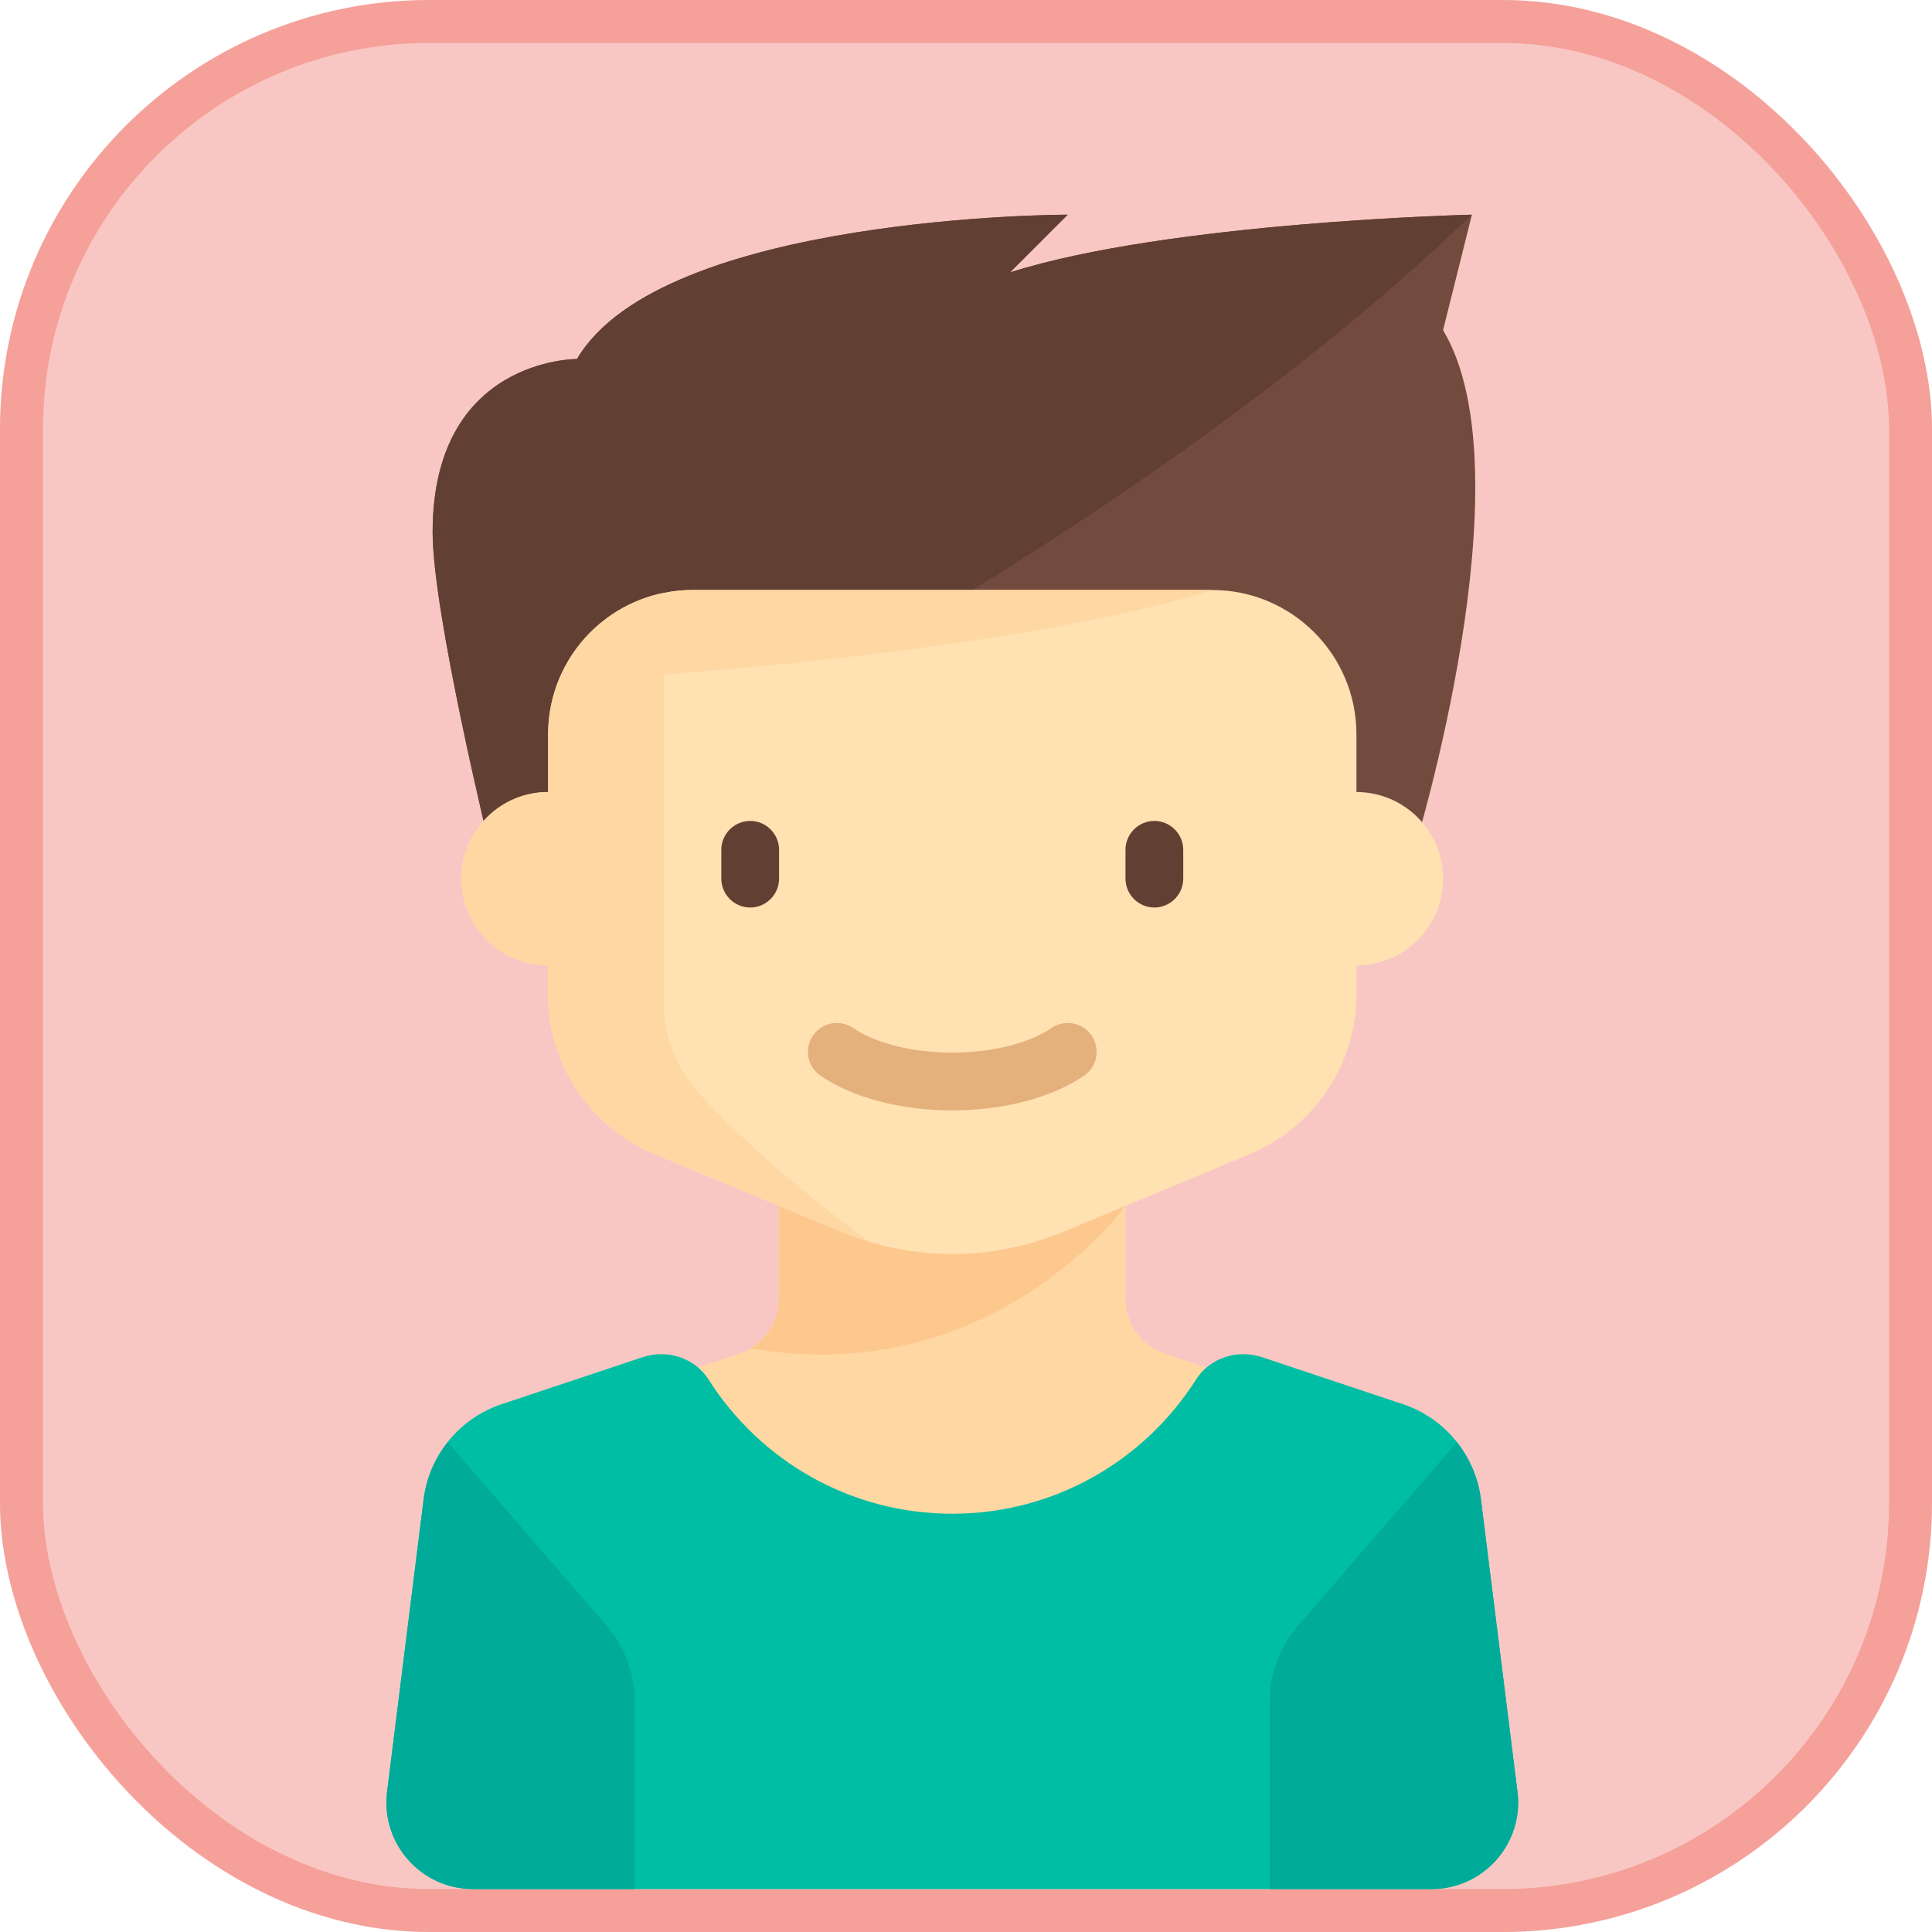 <svg width="45" height="45" viewBox="0 0 45 45" fill="none" xmlns="http://www.w3.org/2000/svg">
<rect width="45" height="45" rx="10" fill="#EA4436" fill-opacity="0.3"/>
<rect x="0.5" y="0.5" width="44" height="44" rx="9.5" stroke="#EA4436" stroke-opacity="0.3"/>
<path d="M35.345 41.733L34.494 34.923C34.366 33.895 33.659 33.033 32.676 32.705L29.394 31.611C28.943 31.461 28.449 31.557 28.102 31.853L27.135 31.53C26.586 31.348 26.215 30.834 26.215 30.255V28.086L29.112 26.879C30.615 26.253 31.594 24.784 31.594 23.155V22.483C32.709 22.483 33.612 21.58 33.612 20.465C33.612 19.963 33.428 19.504 33.123 19.151C33.694 17.073 35.298 10.501 33.612 7.69L34.284 5C34.284 5 27.224 5.168 23.525 6.345L24.87 5C24.87 5 15.415 5 13.44 8.361L13.439 8.362C13.439 8.362 10.077 8.334 10.077 12.396C10.077 13.883 10.906 17.596 11.263 19.122C10.944 19.479 10.75 19.949 10.75 20.465C10.75 21.58 11.653 22.483 12.767 22.483V23.155C12.767 24.784 13.746 26.253 15.25 26.879L18.146 28.086V30.255C18.146 30.834 17.776 31.348 17.227 31.531L16.26 31.853C15.912 31.557 15.418 31.461 14.967 31.611L11.685 32.705C10.703 33.033 9.995 33.896 9.867 34.923L9.016 41.733C8.865 42.937 9.804 44 11.018 44H11.036H33.325H33.344C34.557 44 35.496 42.937 35.345 41.733Z" fill="#FFD7A3"/>
<path d="M26.215 28.086L18.146 28.086V30.255C18.146 30.739 17.878 31.165 17.472 31.403C23.111 32.39 26.215 28.086 26.215 28.086Z" fill="#FDC88E"/>
<path d="M11.422 19.793C11.422 19.793 10.077 14.29 10.077 12.396C10.077 8.334 13.439 8.362 13.439 8.362L13.44 8.361C15.414 5 24.87 5 24.87 5L23.525 6.345C27.224 5.168 34.284 5 34.284 5L33.612 7.69C35.629 11.052 32.939 19.793 32.939 19.793H11.422Z" fill="#734A3E"/>
<path d="M24.87 5C24.87 5 15.414 5 13.44 8.361L13.439 8.362C13.439 8.362 10.077 8.334 10.077 12.396C10.077 14.29 11.422 19.793 11.422 19.793C11.422 19.793 25.403 13.545 34.284 5C34.284 5 27.224 5.168 23.525 6.345L24.87 5Z" fill="#623F33"/>
<path d="M31.594 18.448V17.104C31.594 15.247 30.089 13.742 28.232 13.742H16.129C14.272 13.742 12.767 15.247 12.767 17.104V18.448C11.653 18.448 10.749 19.352 10.749 20.466C10.749 21.58 11.653 22.483 12.767 22.483V23.155C12.767 24.784 13.746 26.253 15.249 26.879L19.594 28.69C20.414 29.031 21.293 29.207 22.18 29.207C23.068 29.207 23.947 29.031 24.767 28.69L29.112 26.879C30.615 26.253 31.594 24.784 31.594 23.155V22.483C32.708 22.483 33.611 21.58 33.611 20.466C33.611 19.352 32.708 18.448 31.594 18.448Z" fill="#FFE1B2"/>
<path d="M17.474 21.138C17.104 21.138 16.801 20.835 16.801 20.465V19.793C16.801 19.423 17.104 19.121 17.474 19.121C17.843 19.121 18.146 19.423 18.146 19.793V20.465C18.146 20.835 17.843 21.138 17.474 21.138Z" fill="#623F33"/>
<path d="M26.887 21.138C26.518 21.138 26.215 20.835 26.215 20.465V19.793C26.215 19.423 26.518 19.121 26.887 19.121C27.257 19.121 27.56 19.423 27.56 19.793V20.465C27.56 20.835 27.257 21.138 26.887 21.138Z" fill="#623F33"/>
<path d="M22.18 25.863C20.985 25.863 19.867 25.569 19.113 25.056C18.806 24.847 18.726 24.429 18.935 24.122C19.143 23.815 19.562 23.735 19.869 23.944C20.398 24.304 21.262 24.518 22.18 24.518C23.099 24.518 23.963 24.304 24.492 23.944C24.8 23.735 25.217 23.815 25.426 24.122C25.635 24.429 25.555 24.847 25.248 25.056C24.494 25.569 23.376 25.863 22.18 25.863Z" fill="#E4B07B"/>
<path d="M35.345 41.732L34.494 34.923C34.366 33.895 33.659 33.033 32.676 32.705L29.394 31.611C28.823 31.421 28.18 31.624 27.857 32.133C26.665 34.011 24.57 35.258 22.181 35.258C19.791 35.258 17.697 34.011 16.505 32.133C16.182 31.624 15.539 31.421 14.967 31.611L11.685 32.705C10.703 33.033 9.995 33.895 9.867 34.923L9.016 41.732C8.865 42.936 9.804 44 11.018 44H33.344C34.557 44 35.496 42.936 35.345 41.732Z" fill="#00BEA4"/>
<path d="M10.428 33.592C10.129 33.969 9.929 34.426 9.867 34.923L9.016 41.732C8.865 42.936 9.804 44 11.018 44H14.784V39.623C14.784 38.977 14.551 38.351 14.127 37.862L10.428 33.592Z" fill="#00AB9A"/>
<path d="M33.934 33.592C34.232 33.969 34.432 34.426 34.494 34.923L35.345 41.732C35.496 42.936 34.557 44 33.344 44H29.577V39.623C29.577 38.977 29.81 38.351 30.234 37.862L33.934 33.592Z" fill="#00AB9A"/>
<path d="M16.297 25.485C15.752 24.901 15.457 24.13 15.457 23.332V15.711C17.597 15.551 24.344 14.967 28.232 13.742H16.129C15.897 13.742 15.673 13.768 15.456 13.816V13.809C13.922 14.121 12.767 15.477 12.767 17.104V18.448C11.653 18.448 10.749 19.352 10.749 20.466C10.749 21.58 11.653 22.483 12.767 22.483V23.155C12.767 24.784 13.746 26.253 15.249 26.879L19.594 28.69C19.807 28.778 20.024 28.855 20.244 28.921C18.323 27.516 17.045 26.288 16.297 25.485Z" fill="#FFD7A3"/>
</svg>
